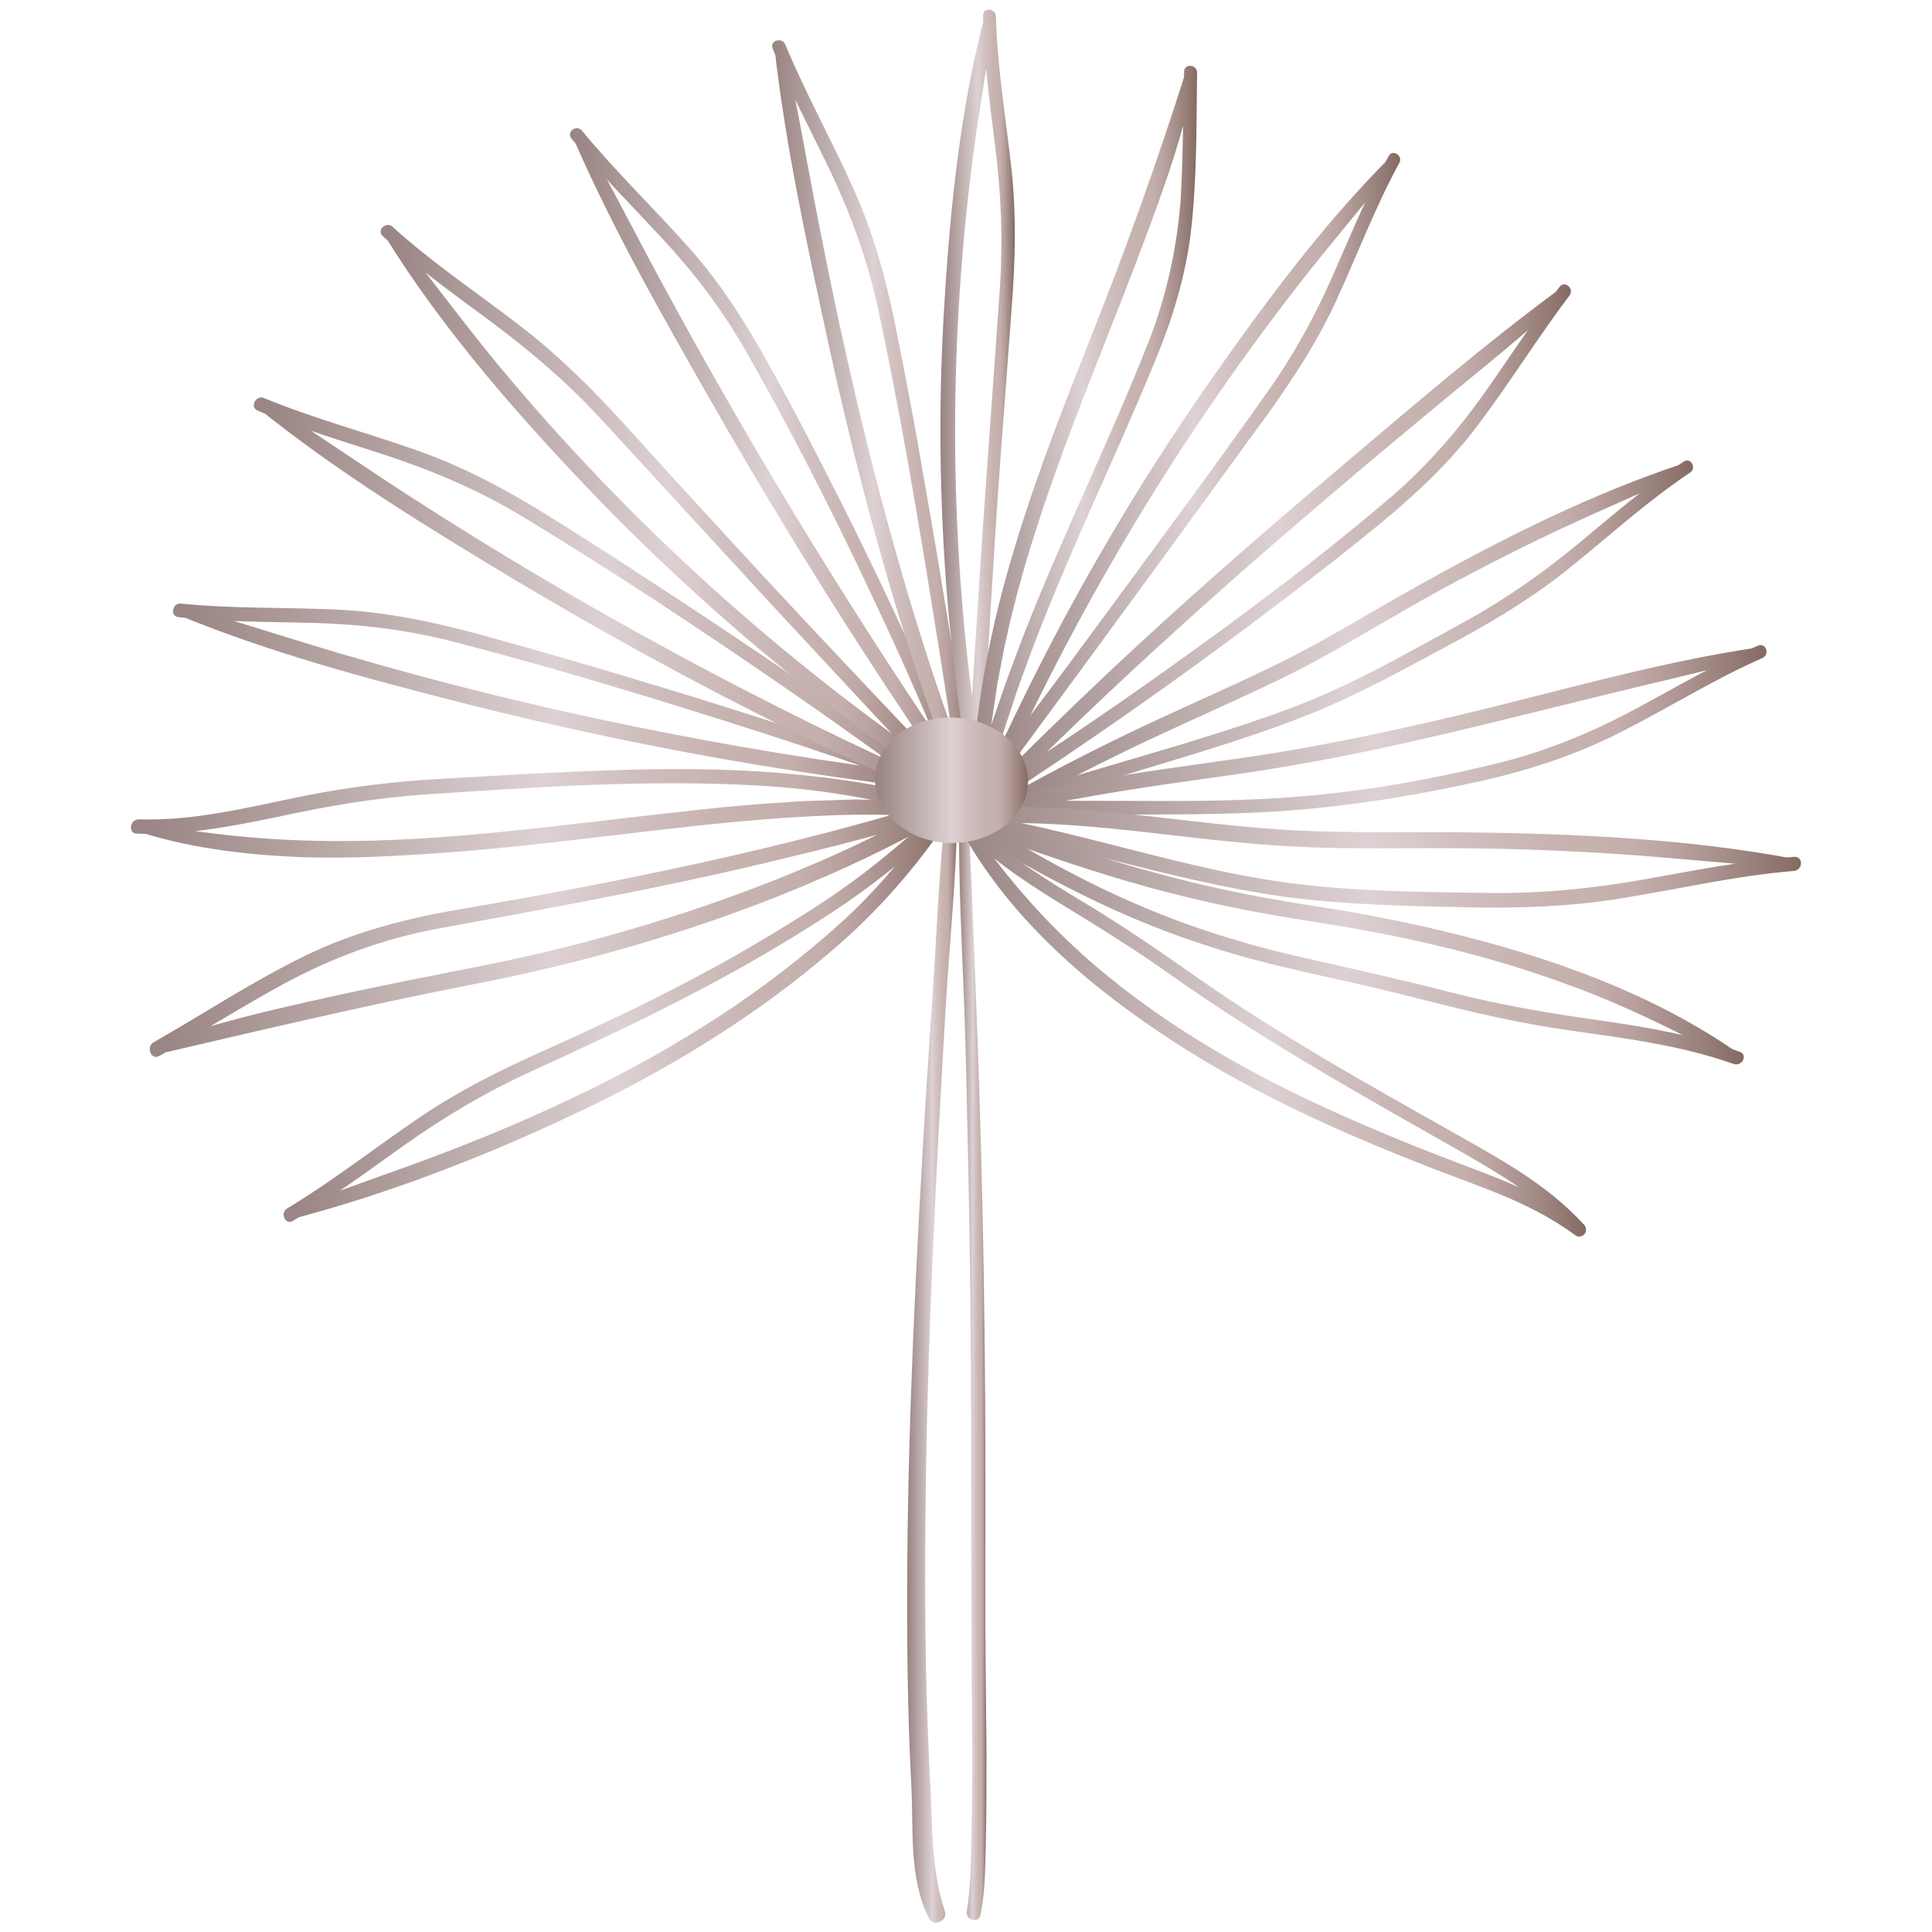 <?xml version="1.0" encoding="utf-8"?>
<!-- Generator: Adobe Illustrator 21.1.0, SVG Export Plug-In . SVG Version: 6.00 Build 0)  -->
<svg version="1.1" id="Layer_1" xmlns="http://www.w3.org/2000/svg" xmlns:xlink="http://www.w3.org/1999/xlink" x="0px" y="0px"
	 viewBox="0 0 1000 1000" enable-background="new 0 0 1000 1000" xml:space="preserve">
<g>
	<g>
		<g>
			<g>
				<g>
					<g>
						<linearGradient id="SVGID_1_" gradientUnits="userSpaceOnUse" x1="77.645" y1="480.092" x2="494.874" y2="480.092">
							<stop  offset="1.862220e-02" style="stop-color:#9A8684"/>
							<stop  offset="0.423" style="stop-color:#D3C5C6"/>
							<stop  offset="0.5" style="stop-color:#DED1D3"/>
							<stop  offset="0.599" style="stop-color:#D1C0C0"/>
							<stop  offset="0.713" style="stop-color:#C7B4B1"/>
							<stop  offset="0.806" style="stop-color:#C4AFAC"/>
							<stop  offset="0.857" style="stop-color:#B8A19E"/>
							<stop  offset="0.952" style="stop-color:#977E78"/>
							<stop  offset="0.997" style="stop-color:#866B64"/>
						</linearGradient>
						<path fill="url(#SVGID_1_)" d="M81.4,545.7c53.6-12.5,107.4-25.2,161.3-35.8c55.3-10.5,110.4-26.1,162.8-47.1
							c30.2-12.2,59.7-26.1,87.5-42.3c4-2.3,0.7-8.5-3.5-7.2c-54.9,17.3-111.7,30.6-168.7,42.1c-28.8,5.8-57.4,10.9-86.6,15.9
							c-26.4,4.7-52,11.6-76.3,23.4c-27.2,13.3-52.5,30-78.4,44.8c-4.1,2.3-1.3,9.4,2.9,7.1c21.8-12.2,43.1-25.8,65.5-37.9
							c24.2-13,49.4-22.3,76.4-27.6c57.7-10.6,114.7-20.8,171.2-34.3c32.4-7.7,64.7-15.8,96.4-25.8l-3.5-7.2
							c-48,27.5-100.6,48.7-154.4,65c-27,8.2-54.4,15-82,20.6c-27.4,5.4-54.6,10.7-81.7,16.7c-30.4,6.7-60.8,13.7-90.4,24.5
							C77.4,541.6,78.6,546.4,81.4,545.7z"/>
					</g>
				</g>
			</g>
		</g>
		<g>
			<g>
				<g>
					<g>
						<linearGradient id="SVGID_2_" gradientUnits="userSpaceOnUse" x1="68.026" y1="421.007" x2="493.921" y2="421.007">
							<stop  offset="1.862220e-02" style="stop-color:#9A8684"/>
							<stop  offset="0.423" style="stop-color:#D3C5C6"/>
							<stop  offset="0.5" style="stop-color:#DED1D3"/>
							<stop  offset="0.599" style="stop-color:#D1C0C0"/>
							<stop  offset="0.713" style="stop-color:#C7B4B1"/>
							<stop  offset="0.806" style="stop-color:#C4AFAC"/>
							<stop  offset="0.857" style="stop-color:#B8A19E"/>
							<stop  offset="0.952" style="stop-color:#977E78"/>
							<stop  offset="0.997" style="stop-color:#866B64"/>
						</linearGradient>
						<path fill="url(#SVGID_2_)" d="M70.6,430.1c26.3,8.6,54.3,12.1,82,13.4c27.8,1.2,55.4-0.5,82.3-2.5
							c54.4-4.2,107.3-12.6,160.7-16.9c30.9-2.4,62.1-3.8,94.2-0.5c4.6,0.3,5.6-6.4,1.2-7.6c-28.5-9.3-58-13.4-87.2-15.9
							c-29.2-2.4-58.3-2.4-87-1.4c-28.9,0.9-57.6,2.6-86,4.3c-25.4,1.3-49.8,4.2-74.5,9.2c-27.6,5.6-55.6,12.8-84.5,11.9
							c-4.6,0-5.7,7.3-0.9,7.4c25,0.9,49.2-3.8,72.9-8.7c25.6-5.6,50.4-9.8,76.6-11.6c56.1-3.7,113.1-7.8,170.4-4.7
							c32.9,1.8,66,7,97.7,17.1l1.2-7.6l-21.2-1.7l-20.9-0.4c-6.9-0.3-13.8,0.3-20.7,0.4c-6.9,0.2-13.7,0.3-20.5,1
							c-27.2,1.5-54,4.9-80.8,7.9c-53.6,6.2-107.6,13.2-162.5,12c-30.7-0.7-61.4-4-91.5-10.1C69.1,424.7,67.8,429.3,70.6,430.1z"/>
					</g>
				</g>
			</g>
		</g>
		<g>
			<g>
				<g>
					<g>
						<linearGradient id="SVGID_3_" gradientUnits="userSpaceOnUse" x1="89.54" y1="360.488" x2="484.964" y2="360.488">
							<stop  offset="1.862220e-02" style="stop-color:#9A8684"/>
							<stop  offset="0.423" style="stop-color:#D3C5C6"/>
							<stop  offset="0.5" style="stop-color:#DED1D3"/>
							<stop  offset="0.599" style="stop-color:#D1C0C0"/>
							<stop  offset="0.713" style="stop-color:#C7B4B1"/>
							<stop  offset="0.806" style="stop-color:#C4AFAC"/>
							<stop  offset="0.857" style="stop-color:#B8A19E"/>
							<stop  offset="0.952" style="stop-color:#977E78"/>
							<stop  offset="0.997" style="stop-color:#866B64"/>
						</linearGradient>
						<path fill="url(#SVGID_3_)" d="M91.8,318.1c47.8,19.8,98.5,33.2,148.2,45.9c50.1,12.7,100.8,23.4,152,31.9
							c29.5,4.9,59.2,9.1,89.1,12.8c4.3,0.5,5.3-5.9,1.4-7.3C431,383.4,379,366.6,326.8,351c-26.3-7.9-52.7-15.6-79.2-22.8
							c-23.7-6.4-47.2-11.3-71.7-12.6c-27.5-1.4-55-0.4-82.3-3.2c-4.3-0.5-5.8,6.5-1.4,7c23.1,2.6,46.4,2.4,69.7,3
							c25.1,0.7,49.4,3.6,73.8,10c52.5,13.6,104.4,29.5,156,46c29.7,9.5,59.1,19.7,88.4,30l1.4-7.3
							c-103.5-12.9-205.1-33.4-304.6-62.6c-27.9-8.2-55.5-17.4-83.6-25.2C90.8,312.7,89.3,317,91.8,318.1z"/>
					</g>
				</g>
			</g>
		</g>
		<g>
			<g>
				<g>
					<g>
						<linearGradient id="SVGID_4_" gradientUnits="userSpaceOnUse" x1="131.492" y1="311.071" x2="495.985" y2="311.071">
							<stop  offset="1.862220e-02" style="stop-color:#9A8684"/>
							<stop  offset="0.423" style="stop-color:#D3C5C6"/>
							<stop  offset="0.5" style="stop-color:#DED1D3"/>
							<stop  offset="0.599" style="stop-color:#D1C0C0"/>
							<stop  offset="0.713" style="stop-color:#C7B4B1"/>
							<stop  offset="0.806" style="stop-color:#C4AFAC"/>
							<stop  offset="0.857" style="stop-color:#B8A19E"/>
							<stop  offset="0.952" style="stop-color:#977E78"/>
							<stop  offset="0.997" style="stop-color:#866B64"/>
						</linearGradient>
						<path fill="url(#SVGID_4_)" d="M133.4,211.1c41.6,33.6,88,61.9,133.2,89.1c45.8,27.4,92.6,53,140.3,76.7
							c27.7,13.7,55.6,26.7,83.9,39.3c4.1,1.8,7-4.2,3.6-6.7c-45.4-33.1-91.5-65.2-138.7-96.2c-23.7-15.6-47.4-31.1-71.5-46.1
							c-21.5-13.4-43.5-25.2-67.3-33.7c-26.7-9.5-54.2-16.7-80.3-27.5c-4.1-1.7-7.5,4.7-3.3,6.5c22.1,9.4,45.1,16.1,67.9,23.6
							c24.5,8.2,47.8,18.2,70.1,31.8c47.9,29,94.6,60.1,140.6,91.9c26.3,18.2,52.4,37.1,78.1,56l3.6-6.7
							c-49.1-21.9-97.1-45.5-144-70.9c-47-25.4-92.9-52.5-137.9-81.6c-25.3-16.3-49.9-33.6-75.4-49.5
							C133.9,205.4,131.2,209.3,133.4,211.1z"/>
					</g>
				</g>
			</g>
		</g>
		<g>
			<g>
				<g>
					<g>
						<linearGradient id="SVGID_5_" gradientUnits="userSpaceOnUse" x1="197.055" y1="262.204" x2="493.507" y2="262.204">
							<stop  offset="1.862220e-02" style="stop-color:#9A8684"/>
							<stop  offset="0.423" style="stop-color:#D3C5C6"/>
							<stop  offset="0.5" style="stop-color:#DED1D3"/>
							<stop  offset="0.599" style="stop-color:#D1C0C0"/>
							<stop  offset="0.713" style="stop-color:#C7B4B1"/>
							<stop  offset="0.806" style="stop-color:#C4AFAC"/>
							<stop  offset="0.857" style="stop-color:#B8A19E"/>
							<stop  offset="0.952" style="stop-color:#977E78"/>
							<stop  offset="0.997" style="stop-color:#866B64"/>
						</linearGradient>
						<path fill="url(#SVGID_5_)" d="M198.5,121c27.9,45.4,63.3,86.7,99.3,124.9c36.4,38.7,75.3,74.6,116.5,107.5
							c23.7,19,48.3,36.9,73.5,53.9c3.6,2.4,7.5-2.9,4.6-5.9c-19-19.8-37.9-39.8-56.7-59.8c-18.9-20-37.7-40.2-56.4-60.5
							c-18.8-20.4-37.6-41-56.2-61.6c-16.7-18.4-34.1-35.6-53.7-50.7c-22-17-45.4-32.5-66.2-51.4c-3.3-3-8.5,1.7-5.1,4.8
							c17.5,16.3,36.9,30.1,55.9,44.2c20.4,15.2,39.4,31.3,56.8,50.2c18.6,20.2,37.2,40.5,55.9,60.8c18.6,20.3,37.1,40.4,55.9,60.5
							c21.4,23.1,42.8,46,64.4,68.8l4.6-5.9c-86.9-59-166-130.3-233.9-212.1c-19-23.1-36.7-47.1-55.3-70.6
							C200.8,116,197.1,118.6,198.5,121z"/>
					</g>
				</g>
			</g>
		</g>
		<g>
			<g>
				<g>
					<g>
						<linearGradient id="SVGID_6_" gradientUnits="userSpaceOnUse" x1="294.867" y1="239.791" x2="503.417" y2="239.791">
							<stop  offset="1.862220e-02" style="stop-color:#9A8684"/>
							<stop  offset="0.423" style="stop-color:#D3C5C6"/>
							<stop  offset="0.5" style="stop-color:#DED1D3"/>
							<stop  offset="0.599" style="stop-color:#D1C0C0"/>
							<stop  offset="0.713" style="stop-color:#C7B4B1"/>
							<stop  offset="0.806" style="stop-color:#C4AFAC"/>
							<stop  offset="0.857" style="stop-color:#B8A19E"/>
							<stop  offset="0.952" style="stop-color:#977E78"/>
							<stop  offset="0.997" style="stop-color:#866B64"/>
						</linearGradient>
						<path fill="url(#SVGID_6_)" d="M296.2,70.3c20.4,47.3,46.2,92.4,71.4,136.6c25.4,44.5,51.9,88.2,79.8,131.2
							c16,24.8,32.6,49.4,49.5,73.9c2.4,3.5,7.9,0.1,6.3-3.7c-20.7-49.9-43.1-99.1-67.5-147.6c-12.3-24.4-24.7-48.7-38.1-72.6
							c-11.8-21.4-24.7-41.6-41-59.9c-18.2-20.5-38-39.4-55.3-60.5c-2.7-3.4-8.3,0.4-5.6,3.9c14.5,18.1,30.8,34.3,46.6,51.3
							c17,18.3,31.9,37.7,44.2,59.6c26.8,47,50.8,95.2,73.3,144c13,28,24.9,56.3,36.6,84.8l6.3-3.7
							c-58.4-85.1-112-172.1-160.9-262.7c-13.8-25.4-26.7-51.3-41.3-76.4C299,65.8,295.1,67.8,296.2,70.3z"/>
					</g>
				</g>
			</g>
		</g>
		<g>
			<g>
				<g>
					<g>
						<linearGradient id="SVGID_7_" gradientUnits="userSpaceOnUse" x1="399.618" y1="218.21" x2="505.205" y2="218.21">
							<stop  offset="1.862220e-02" style="stop-color:#9A8684"/>
							<stop  offset="0.423" style="stop-color:#D3C5C6"/>
							<stop  offset="0.5" style="stop-color:#DED1D3"/>
							<stop  offset="0.599" style="stop-color:#D1C0C0"/>
							<stop  offset="0.713" style="stop-color:#C7B4B1"/>
							<stop  offset="0.806" style="stop-color:#C4AFAC"/>
							<stop  offset="0.857" style="stop-color:#B8A19E"/>
							<stop  offset="0.952" style="stop-color:#977E78"/>
							<stop  offset="0.997" style="stop-color:#866B64"/>
						</linearGradient>
						<path fill="url(#SVGID_7_)" d="M400.8,24.2c5.8,51.5,17,102.8,27.9,153.2c11.1,50.7,23.9,101.2,39.5,150.9
							c9,28.7,18.9,57.1,29.9,85.1c1.6,4,7.7,1.9,7.1-2.2c-8.7-53.6-17.1-107.5-26.6-161.4c-4.6-27.1-9.7-54.3-15.2-81.4
							c-4.9-24.2-11.3-47.6-21.4-70.2c-11.4-25.4-24.9-49.6-35.5-75.1c-1.7-4.1-8.2-2.1-6.6,2c8.7,21.7,19.7,42.3,29.9,63.5
							c10.8,22.9,19.3,46.1,24.6,70.9c11.5,53.4,20.5,107.1,29.1,160.7c5.1,30.7,9.5,61.5,14.3,92.2l7.1-2.2
							c-37.6-97.1-62.6-198.7-82.3-300.8c-5.6-28.7-10.3-57.5-17.1-86.1C404.9,20.8,400.5,21.5,400.8,24.2z"/>
					</g>
				</g>
			</g>
		</g>
		<g>
			<g>
				<g>
					<g>
						<linearGradient id="SVGID_8_" gradientUnits="userSpaceOnUse" x1="486.825" y1="202.217" x2="525.217" y2="202.217">
							<stop  offset="1.862220e-02" style="stop-color:#9A8684"/>
							<stop  offset="0.423" style="stop-color:#D3C5C6"/>
							<stop  offset="0.5" style="stop-color:#DED1D3"/>
							<stop  offset="0.599" style="stop-color:#D1C0C0"/>
							<stop  offset="0.713" style="stop-color:#C7B4B1"/>
							<stop  offset="0.806" style="stop-color:#C4AFAC"/>
							<stop  offset="0.857" style="stop-color:#B8A19E"/>
							<stop  offset="0.952" style="stop-color:#977E78"/>
							<stop  offset="0.997" style="stop-color:#866B64"/>
						</linearGradient>
						<path fill="url(#SVGID_8_)" d="M509.9,7.4c-12.8,48.7-18.1,100-21.1,150.2c-3.2,50.6-2.6,101.5,1.5,152
							c2.5,29.2,5.9,58.2,10.7,87c0.7,4.1,7,3.4,7.2-0.7c2.8-52.7,5.8-105.4,9.6-158l5.9-79.4c1.8-23.6,2.4-46.8-0.1-70.4
							c-2.9-26.5-7.4-52.9-8.1-79.6c-0.1-4.2-6.7-4.9-6.7-0.5c0.3,22.7,3.5,45.2,6.3,67.7c3.1,24.3,4,47.9,2.5,72.3
							c-3.6,52.4-7.7,104.9-11,157.3c-1.8,30.1-4,60.2-5.7,90.4l7.2-0.7c-16.1-99.8-18-202-5.9-302.5c3.3-28.2,8.4-56.1,12.2-84.2
							C514.8,5.8,510.6,4.9,509.9,7.4z"/>
					</g>
				</g>
			</g>
		</g>
		<g>
			<g>
				<g>
					<g>
						<linearGradient id="SVGID_9_" gradientUnits="userSpaceOnUse" x1="501.061" y1="228.183" x2="619.598" y2="228.183">
							<stop  offset="1.862220e-02" style="stop-color:#9A8684"/>
							<stop  offset="0.423" style="stop-color:#D3C5C6"/>
							<stop  offset="0.5" style="stop-color:#DED1D3"/>
							<stop  offset="0.599" style="stop-color:#D1C0C0"/>
							<stop  offset="0.713" style="stop-color:#C7B4B1"/>
							<stop  offset="0.806" style="stop-color:#C4AFAC"/>
							<stop  offset="0.857" style="stop-color:#B8A19E"/>
							<stop  offset="0.952" style="stop-color:#977E78"/>
							<stop  offset="0.997" style="stop-color:#866B64"/>
						</linearGradient>
						<path fill="url(#SVGID_9_)" d="M614,36.4c-15,47.3-31.7,94-50.4,140.7c-18.5,46.9-37.3,95.2-49,145.8c-3.3,14.6-6.1,29.3-8,44
							c-1.2,7.3-1.7,14.8-2.3,22.1l-0.4,5.5l-0.2,2.7c-0.1,1-0.1,1.8,0,2.4c0.1,0.6,0.2,1.1,0.4,1.2c0,0,0.1,0,0.1,0l-0.7,0.1
							c-0.4,0.1-0.9,0.2-1.2,0.3c-0.6,0.2-1.1,0.5-1.1,0.6c-0.1,0.1,0,0,0,0l0.1-0.1l1.9-3.2l0.2,0.1l0.5,0.3c1.3,0.7,2.4,1.8,3.2,3
							c1.7,2.5,2.4,5.4,1.6,8.9c-1,4.1-4.2,6.7-5.8,8c-1.6,1.3-2.2,2.2-1.4,2.9c0.8,0.6,3.2,1.3,7.3-0.8c4.1-2,8-8,7.7-13.8
							c-0.1-4.8-1.9-9.2-5.4-12.7c-0.9-0.9-1.8-1.6-2.8-2.3l-0.8-0.5l-0.2-0.1c5.3-9.2-7.4,12.4-6.1,10.2l0,0l-0.1,0.1
							c-0.1,0.1-0.1,0,0.3-0.2c0.5-0.3,2.2-0.9,4.4-0.9c1.1,0,2.4,0,3.8,0.1l2.1,0.3l1.1,0.2c0.4,0.1,0.1,0,0.2,0l2.4-8.5
							c1.9-6.3,3.4-12.6,5.6-18.8l6.2-18.7l6.8-18.5c9.3-24.7,19.9-49.1,30.6-73.5c10.9-24.5,22-49.2,32.4-74.4
							c9.4-22.4,16.7-45.4,19.5-69.8c3.1-27.3,2.7-54.6,3.1-81.4c0.2-4.3-6.5-5-6.7-0.8c-0.6,22.3-0.5,45-1.9,68
							c-2.1,24.7-7.4,48.6-16.4,71.8c-19.7,50-43.4,97.8-62.8,147.1c-2.9,7-5.4,14.2-8.1,21.3c-2.7,7.1-5.2,14.3-7.6,21.4
							c-2.6,7.2-4.8,14.4-6.8,21.7l-3.2,10.9c-0.2,0.8-0.3,1.1-0.3,1.5l0,0.1l0,0l-0.8,0c-1.1,0.1-2.2,0.3-2.8,0.5
							c-0.6,0.2-1,0.5-1,0.5l0.1-0.1l0-0.1l0,0c-0.5,0.8,4.3-7.3,2.3-3.8l0.1,0l0.3,0.2l1,0.7c2.6,2.1,4.1,5.2,4.1,8.5
							c2.4-1.2,4.6-3,6.4-5.5c-1.4-4-4.5-7.7-8.4-9.7l-5.8,9.8c0,0-0.1,0.1-0.1,0.1s0,0,0,0c0.1-0.1,0.4-0.3,0.9-0.5
							c1.1-0.4,2.9-0.7,5.2-0.6c1.2,0,2.4,0.1,3.8,0.3c0.1,0-0.1-0.1-0.1-0.2c-0.2,0,0-1.1,0-1.8l0.2-2.3l0.4-4.7
							c0.6-6.3,0.9-12.6,1.8-18.9l2.8-18.9c1.1-6.3,2.4-12.5,3.6-18.8c5.2-25.1,12.5-49.9,20.7-74.2c16.5-48.7,36.6-95.4,54-142.5
							c9.8-26.4,19.1-53.1,24.2-81.1C619.1,35,614.9,33.9,614,36.4z"/>
					</g>
				</g>
			</g>
		</g>
		<g>
			<g>
				<g>
					<g>
						<linearGradient id="SVGID_10_" gradientUnits="userSpaceOnUse" x1="511.305" y1="241.807" x2="724.716" y2="241.807">
							<stop  offset="1.862220e-02" style="stop-color:#9A8684"/>
							<stop  offset="0.423" style="stop-color:#D3C5C6"/>
							<stop  offset="0.5" style="stop-color:#DED1D3"/>
							<stop  offset="0.599" style="stop-color:#D1C0C0"/>
							<stop  offset="0.713" style="stop-color:#C7B4B1"/>
							<stop  offset="0.806" style="stop-color:#C4AFAC"/>
							<stop  offset="0.857" style="stop-color:#B8A19E"/>
							<stop  offset="0.952" style="stop-color:#977E78"/>
							<stop  offset="0.997" style="stop-color:#866B64"/>
						</linearGradient>
						<path fill="url(#SVGID_10_)" d="M720.1,80.8c-17.3,17.3-33.5,36-48.8,55.4c-15.3,19.4-29.8,39.4-43.9,59.5
							c-14.1,20.2-27.7,40.9-40.7,62c-12.9,21.1-25.3,42.6-37,64.5c-13.4,25.3-26.2,51.1-38,77.4c-1.7,3.8,3.9,6.6,6.3,3.4
							c31-41.9,61.8-83.9,92.4-125.8c15.3-21,30.6-42.1,46-63.2c13.5-18.8,25.9-37.9,35.5-59c10.8-23.6,20-48,32.4-70.7
							c2-3.6-3.4-7.3-5.5-3.6c-10.8,19.2-19.1,39.6-28,59.8c-9.5,21.8-20.5,42.2-34.3,61.7c-29.7,42-60.5,83.5-91.1,125.1
							c-17.5,23.9-35.6,47.6-53.4,71.5l6.3,3.4C559.6,311.3,611,226,671.5,148.2c16.9-21.8,35-42.8,52-64.4
							C725,81.8,721.9,79,720.1,80.8z"/>
					</g>
				</g>
			</g>
		</g>
		<g>
			<g>
				<g>
					<g>
						<linearGradient id="SVGID_11_" gradientUnits="userSpaceOnUse" x1="509.326" y1="281.639" x2="813.199" y2="281.639">
							<stop  offset="1.862220e-02" style="stop-color:#9A8684"/>
							<stop  offset="0.423" style="stop-color:#D3C5C6"/>
							<stop  offset="0.5" style="stop-color:#DED1D3"/>
							<stop  offset="0.599" style="stop-color:#D1C0C0"/>
							<stop  offset="0.713" style="stop-color:#C7B4B1"/>
							<stop  offset="0.806" style="stop-color:#C4AFAC"/>
							<stop  offset="0.857" style="stop-color:#B8A19E"/>
							<stop  offset="0.952" style="stop-color:#977E78"/>
							<stop  offset="0.997" style="stop-color:#866B64"/>
						</linearGradient>
						<path fill="url(#SVGID_11_)" d="M808.6,148.6c-40.9,30-79.7,63.6-118.4,96.3c-39,32.9-77.7,66.8-115.4,102.2
							c-21.8,20.5-43.3,41.5-64.5,62.9c-3,3.1,1.4,7.9,4.9,5.6c45.7-30,90.7-61.2,134.3-94c22-16.5,43.8-33.3,65-50.7
							c18.9-15.6,36.5-32.1,51-51.6c16.4-21.8,30.7-45,46.9-66.4c2.6-3.4-2.4-7.9-5.1-4.5c-14,17.9-26.2,37.1-39.6,55.9
							c-14.4,20.1-30.5,38.5-49.8,54.7c-41.2,35-84.9,67.2-129.3,98.4c-25.5,17.9-51.5,35.1-77.6,52l4.9,5.6
							c73.6-74.6,151.5-141.8,230.3-207c22.1-18.3,44.6-36.1,65.4-55.8C813.6,150.4,810.8,147,808.6,148.6z"/>
					</g>
				</g>
			</g>
		</g>
		<g>
			<g>
				<g>
					<g>
						<linearGradient id="SVGID_12_" gradientUnits="userSpaceOnUse" x1="520.193" y1="328.496" x2="876.336" y2="328.496">
							<stop  offset="1.862220e-02" style="stop-color:#9A8684"/>
							<stop  offset="0.423" style="stop-color:#D3C5C6"/>
							<stop  offset="0.5" style="stop-color:#DED1D3"/>
							<stop  offset="0.599" style="stop-color:#D1C0C0"/>
							<stop  offset="0.713" style="stop-color:#C7B4B1"/>
							<stop  offset="0.806" style="stop-color:#C4AFAC"/>
							<stop  offset="0.857" style="stop-color:#B8A19E"/>
							<stop  offset="0.952" style="stop-color:#977E78"/>
							<stop  offset="0.997" style="stop-color:#866B64"/>
						</linearGradient>
						<path fill="url(#SVGID_12_)" d="M872.6,239.5c-48.2,15.7-94.4,39-138.5,63.6c-22.4,12.4-43.6,25.6-65.2,36.7
							c-21.7,11.1-45.1,21.2-68.3,32c-26.8,12.3-53,25.7-78.7,40.1c-3.7,2.1-0.7,7.8,3.2,6.6l76.7-23.3c25.4-7.7,51.3-15.6,77.3-26
							c26.2-10.7,50.1-24.2,73.5-36.7c21-11.3,41-23.4,59.5-38.3c20.8-16.7,40.5-34.8,62.7-49.6c3.5-2.4,0.3-8.1-3.3-5.7
							c-19,12.4-36.2,27.2-53.6,41.7c-18.8,15.6-38.2,29.3-59.8,41.2c-23.2,12.6-46.2,25.9-71.2,37c-25.1,11.1-51,18.9-76.3,26.8
							l-87.9,26l3.2,6.6c22.3-12.4,45-24,68-34.9c23.1-10.8,46.6-21.1,69.2-32c22.5-10.9,43.6-23.9,65.8-36.6
							c22.1-12.6,44.6-24.4,67.5-35.5c25.6-12.4,52-23.5,77.8-35.3C876.7,242.7,875.1,238.7,872.6,239.5z"/>
					</g>
				</g>
			</g>
		</g>
		<g>
			<g>
				<g>
					<g>
						<linearGradient id="SVGID_13_" gradientUnits="userSpaceOnUse" x1="510.16" y1="377.918" x2="914.236" y2="377.918">
							<stop  offset="1.862220e-02" style="stop-color:#9A8684"/>
							<stop  offset="0.423" style="stop-color:#D3C5C6"/>
							<stop  offset="0.5" style="stop-color:#DED1D3"/>
							<stop  offset="0.599" style="stop-color:#D1C0C0"/>
							<stop  offset="0.713" style="stop-color:#C7B4B1"/>
							<stop  offset="0.806" style="stop-color:#C4AFAC"/>
							<stop  offset="0.857" style="stop-color:#B8A19E"/>
							<stop  offset="0.952" style="stop-color:#977E78"/>
							<stop  offset="0.997" style="stop-color:#866B64"/>
						</linearGradient>
						<path fill="url(#SVGID_13_)" d="M910.8,335c-52.3,7.6-103.5,22.7-153.6,34.7c-25.3,6-50.6,11.6-76,16.3
							c-25.3,4.8-51.3,8.1-77.6,11.9c-30.4,4.4-60.7,9.9-90.7,16.5c-4.3,0.9-3.1,7.5,1.1,7.5l83.4-0.3c27.8-0.1,56.3-0.4,85-3.4
							c28.7-2.9,57-7.9,84.8-14.1c24.9-5.6,48.4-13.4,70.8-24.7c25.1-12.6,48.7-27.6,74.2-38.8c4.1-1.8,1.8-8.2-2.3-6.4
							c-21.8,9.3-42,21.3-62.9,32.5c-22.5,12.1-45.7,21.8-70.9,28.1c-27.1,6.7-54.7,12.1-82.7,15.4c-28,3.4-56.3,4.3-84,4.4
							l-95.3-0.2l1.1,7.5c26-5.7,52.1-10.5,78.4-14.5c26.3-4,52.7-7.1,78.5-11.8c51.6-8.9,102.2-22.2,153.5-34.7
							c28.7-7.1,57.6-13.6,86.4-21.2C914.4,338.9,913.5,334.6,910.8,335z"/>
					</g>
				</g>
			</g>
		</g>
		<g>
			<g>
				<g>
					<g>
						<linearGradient id="SVGID_14_" gradientUnits="userSpaceOnUse" x1="485.144" y1="443.683" x2="931.974" y2="443.683">
							<stop  offset="1.862220e-02" style="stop-color:#9A8684"/>
							<stop  offset="0.423" style="stop-color:#D3C5C6"/>
							<stop  offset="0.5" style="stop-color:#DED1D3"/>
							<stop  offset="0.599" style="stop-color:#D1C0C0"/>
							<stop  offset="0.713" style="stop-color:#C7B4B1"/>
							<stop  offset="0.806" style="stop-color:#C4AFAC"/>
							<stop  offset="0.857" style="stop-color:#B8A19E"/>
							<stop  offset="0.952" style="stop-color:#977E78"/>
							<stop  offset="0.997" style="stop-color:#866B64"/>
						</linearGradient>
						<path fill="url(#SVGID_14_)" d="M929.1,444.6c-56.3-10.6-114.9-13.2-172.2-13.8c-28.9-0.3-57.1,0.4-84.7-0.9
							c-27.5-1.3-55.8-5.1-84.5-8.2c-33.1-3.6-67.1-6-99.3-1.7c-4.6,0.6-3.9,7.8,0.4,8.2c56.9,5.3,113.6,27.4,176.4,36
							c31.5,4.2,62.6,4.7,92.9,5.4c27.1,0.6,53.6-0.2,80.3-4.5c30-4.8,59.7-11.8,90.1-14.3c4.8-0.4,5-7.7,0.1-7.3
							c-25.8,1.9-51.2,7-76.6,11.5c-27.4,4.9-54.3,7.6-82.2,7.2c-29.9-0.5-60.2-0.6-90.8-3.8c-30.8-3.1-60.7-10.3-89.8-17.7
							c-33.4-8.4-66.2-17.5-99.6-20.8l0.3,8.2c27.2-3.5,56.1-2.1,84.7,0.7c28.7,2.8,57.3,6.9,85.6,8.8c28.2,2,56.5,1.4,85.3,1.4
							c28.8,0,57.7,0.9,86.4,2.7c32.3,2,64.4,5.5,96.6,7.8C931.2,449.8,932,445.1,929.1,444.6z"/>
					</g>
				</g>
			</g>
		</g>
		<g>
			<g>
				<g>
					<g>
						<linearGradient id="SVGID_15_" gradientUnits="userSpaceOnUse" x1="492.188" y1="484.701" x2="902.572" y2="484.701">
							<stop  offset="1.862220e-02" style="stop-color:#9A8684"/>
							<stop  offset="0.423" style="stop-color:#D3C5C6"/>
							<stop  offset="0.5" style="stop-color:#DED1D3"/>
							<stop  offset="0.599" style="stop-color:#D1C0C0"/>
							<stop  offset="0.713" style="stop-color:#C7B4B1"/>
							<stop  offset="0.806" style="stop-color:#C4AFAC"/>
							<stop  offset="0.857" style="stop-color:#B8A19E"/>
							<stop  offset="0.952" style="stop-color:#977E78"/>
							<stop  offset="0.997" style="stop-color:#866B64"/>
						</linearGradient>
						<path fill="url(#SVGID_15_)" d="M900.5,545.7c-44.9-31.7-100-51-153.6-63.8c-13.6-3.3-27.2-6.1-40.8-8.6
							c-6.8-1.3-13.7-2.4-20.5-3.5c-6.7-1.1-13.3-2-19.9-3.2c-26.4-4.4-52.4-10.3-78.4-17.8c-30.1-8.6-60.1-19.5-90.2-30
							c-4.3-1.5-6.9,4.9-3.1,7.2c24.6,15.1,50.1,29.8,77,42.3c26.8,12.6,55.2,22.6,83.9,29.9c7.2,1.9,14.5,3.5,21.7,5.2l21,4.7
							c14,3.2,27.8,6.5,41.6,10c24.6,6.3,48.6,11.8,73.7,15.3c28.1,4,57,7.6,84.4,17.3c4.4,1.5,7.6-4.7,3.2-6.3
							c-23.5-8.5-48-12.8-72.3-16.2c-26.2-3.7-51.1-7.9-76.6-14.4c-27.5-7.1-54.9-13.1-83.1-19.5c-28.3-6.7-56.3-15.7-83-27.5
							c-30.7-13.4-59.4-30.3-87.4-47.6l-3.1,7.2c26.1,9.2,52.3,18.7,78.7,26.8c26.4,8.1,52.9,14.6,79.5,19.4
							c13.4,2.5,26.6,4.4,40.3,6.7c13.6,2.3,27.2,4.8,40.7,7.9c27,6,53.7,13.6,79.7,23.3c29.2,10.8,56.9,24.7,83.9,39.3
							C900.2,551,902.9,547.3,900.5,545.7z"/>
					</g>
				</g>
			</g>
		</g>
	</g>
	<g>
		<g>
			<g>
				<g>
					<linearGradient id="SVGID_16_" gradientUnits="userSpaceOnUse" x1="496.432" y1="695" x2="510.686" y2="695">
						<stop  offset="1.862220e-02" style="stop-color:#9A8684"/>
						<stop  offset="0.423" style="stop-color:#D3C5C6"/>
						<stop  offset="0.5" style="stop-color:#DED1D3"/>
						<stop  offset="0.599" style="stop-color:#D1C0C0"/>
						<stop  offset="0.713" style="stop-color:#C7B4B1"/>
						<stop  offset="0.806" style="stop-color:#C4AFAC"/>
						<stop  offset="0.857" style="stop-color:#B8A19E"/>
						<stop  offset="0.952" style="stop-color:#977E78"/>
						<stop  offset="0.997" style="stop-color:#866B64"/>
					</linearGradient>
					<path fill="url(#SVGID_16_)" d="M497.2,397c-2.5,49.7,1.5,99.9,2.7,149.6c1,43.1,2,86.2,2.4,129.3
						c0.7,71.7,0.3,143.4,0.8,215.1c0.2,18.9,0.1,37.9-0.2,56.8c-0.2,13.8-0.3,27.8-2.5,41.5c-0.7,4.6,6.2,6.5,7.1,1.8
						c2.3-11.2,2.4-22.9,2.7-34.3c0.4-16.7,0.4-33.4,0.4-50c-0.2-29.2-0.7-58.4-0.6-87.6c0.3-85.5-0.3-171-3.2-256.5
						c-0.8-26.1-1.9-52.3-2.9-78.4c-1.2-29.1-1.9-58.3-5.4-87.3C498.4,396.1,497.3,396.3,497.2,397z"/>
				</g>
			</g>
		</g>
	</g>
	<g>
		<g>
			<g>
				<g>
					<linearGradient id="SVGID_17_" gradientUnits="userSpaceOnUse" x1="469.584" y1="698.79" x2="495.53" y2="698.79">
						<stop  offset="1.862220e-02" style="stop-color:#9A8684"/>
						<stop  offset="0.423" style="stop-color:#D3C5C6"/>
						<stop  offset="0.5" style="stop-color:#DED1D3"/>
						<stop  offset="0.599" style="stop-color:#D1C0C0"/>
						<stop  offset="0.713" style="stop-color:#C7B4B1"/>
						<stop  offset="0.806" style="stop-color:#C4AFAC"/>
						<stop  offset="0.857" style="stop-color:#B8A19E"/>
						<stop  offset="0.952" style="stop-color:#977E78"/>
						<stop  offset="0.997" style="stop-color:#866B64"/>
					</linearGradient>
					<path fill="url(#SVGID_17_)" d="M491.7,404.3c-5.4,34.8-6.3,70.5-8.7,105.6c-2.7,39.7-5.2,79.4-7.3,119.2
						c-4.2,79.2-7.1,158.5-5.9,237.9c0.3,19,0.9,38.1,1.9,57.1c1.2,22.6-1.4,48.2,9.2,68.9c2.3,4.5,9.9,1.1,8.2-3.7
						c-7.1-20.7-6.3-41.9-7.5-63.5c-0.9-16.8-1.5-33.6-2-50.4c-1-37.7-0.9-75.4-0.3-113.1c1.3-80,5.4-159.9,10.1-239.7
						c2.3-39.1,6.8-78.9,6-118.1C495.4,402,492.1,402,491.7,404.3z"/>
				</g>
			</g>
		</g>
	</g>
	<g>
		<g>
			<g>
				<g>
					<linearGradient id="SVGID_18_" gradientUnits="userSpaceOnUse" x1="493.1" y1="530.104" x2="820.981" y2="530.104">
						<stop  offset="1.862220e-02" style="stop-color:#9A8684"/>
						<stop  offset="0.423" style="stop-color:#D3C5C6"/>
						<stop  offset="0.5" style="stop-color:#DED1D3"/>
						<stop  offset="0.599" style="stop-color:#D1C0C0"/>
						<stop  offset="0.713" style="stop-color:#C7B4B1"/>
						<stop  offset="0.806" style="stop-color:#C4AFAC"/>
						<stop  offset="0.857" style="stop-color:#B8A19E"/>
						<stop  offset="0.952" style="stop-color:#977E78"/>
						<stop  offset="0.997" style="stop-color:#866B64"/>
					</linearGradient>
					<path fill="url(#SVGID_18_)" d="M494.5,424c11.5,22.7,27.7,43.7,46,62c18.3,18.4,39,34.4,60.1,48.6
						c42.6,28.7,88.9,49.8,135.4,68c26.9,10.9,54.4,18.4,79.3,36.7c3.5,2.6,7.6-2,4.6-5.4c-20-21.8-45.1-34.8-67.5-47.6
						c-22.8-12.9-45.6-25.6-67.9-38.9c-22.4-13.3-44.4-27.1-65.5-41.9c-18.8-13.2-37.1-25.8-56.8-37.7c-22.1-13.3-44.8-27.2-63-46.8
						c-2.9-3-8.3,0.8-5.3,4c15.4,17.2,34.6,30.1,53.5,41.8c20.6,12.6,40.1,24.6,59.6,38.5c42,29.7,86.9,55.5,132.3,81.2
						c13,7.4,26,14.6,39,22.8c12.9,8.2,25.6,17.5,36.2,29.3l4.6-5.4c-22.8-16.6-47.1-24.5-70.3-33.5c-23.4-9-46.5-18.6-69.3-29.3
						c-45.3-21.4-89.4-47.9-126.5-83.1c-20.7-19.7-38.8-42-54.5-65.6C497,419.6,493.2,421.7,494.5,424z"/>
				</g>
			</g>
		</g>
	</g>
	<g>
		<g>
			<g>
				<g>
					<linearGradient id="SVGID_19_" gradientUnits="userSpaceOnUse" x1="146.718" y1="525.415" x2="491.618" y2="525.415">
						<stop  offset="1.862220e-02" style="stop-color:#9A8684"/>
						<stop  offset="0.423" style="stop-color:#D3C5C6"/>
						<stop  offset="0.5" style="stop-color:#DED1D3"/>
						<stop  offset="0.599" style="stop-color:#D1C0C0"/>
						<stop  offset="0.713" style="stop-color:#C7B4B1"/>
						<stop  offset="0.806" style="stop-color:#C4AFAC"/>
						<stop  offset="0.857" style="stop-color:#B8A19E"/>
						<stop  offset="0.952" style="stop-color:#977E78"/>
						<stop  offset="0.997" style="stop-color:#866B64"/>
					</linearGradient>
					<path fill="url(#SVGID_19_)" d="M150.3,631.2c49.9-13,99.6-32.2,147-54.6c47.7-22.4,94-50.6,133.9-85.1
						c23.4-19.9,43.2-43,59.9-67.6c2.4-3.5-2.9-7.4-5.8-4.6c-19.4,18.3-39.5,34.8-61.6,49.1c-11,7.2-22.5,14.2-34.1,21
						c-11.5,6.8-23.2,13.2-35.1,19.4c-23.9,12.5-48.4,24-73.2,35.1c-22.2,9.9-43.6,20.6-64,34.4c-22.9,15.5-44.9,32.9-68.7,47.2
						c-3.8,2.3-1,8.7,2.9,6.5c20.2-11.9,39.2-26.1,58.4-39.7c20.8-14.7,41.8-27.1,64.7-37.6c49.3-22.4,97.8-45.6,143.3-74.3
						c26.2-16.1,50.2-34.6,72.6-55.7l-5.8-4.7c-14.4,21-30.7,40.7-50.1,58.2c-19.4,17.4-40.3,33.4-62.3,47.8
						c-44.2,28.9-92.1,51.3-140.9,70.1c-27.4,10.5-55.2,19.6-82.4,30.4C146.4,627.5,147.7,631.9,150.3,631.2z"/>
				</g>
			</g>
		</g>
	</g>
	<g>
		<g>
			<g>
				<linearGradient id="SVGID_20_" gradientUnits="userSpaceOnUse" x1="452.902" y1="403.855" x2="532.1" y2="403.855">
					<stop  offset="1.862220e-02" style="stop-color:#9A8684"/>
					<stop  offset="0.423" style="stop-color:#D3C5C6"/>
					<stop  offset="0.5" style="stop-color:#DED1D3"/>
					<stop  offset="0.599" style="stop-color:#D1C0C0"/>
					<stop  offset="0.713" style="stop-color:#C7B4B1"/>
					<stop  offset="0.806" style="stop-color:#C4AFAC"/>
					<stop  offset="0.857" style="stop-color:#B8A19E"/>
					<stop  offset="0.952" style="stop-color:#977E78"/>
					<stop  offset="0.997" style="stop-color:#866B64"/>
				</linearGradient>
				<path fill="url(#SVGID_20_)" d="M532.1,405.1c-0.5,17.8-18.7,31.8-40.6,31.2c-21.9-0.6-39.1-15.7-38.6-33.7
					c0.5-18,18.7-32,40.6-31.2C515.4,372.2,532.6,387.2,532.1,405.1z"/>
			</g>
		</g>
	</g>
</g>
</svg>

